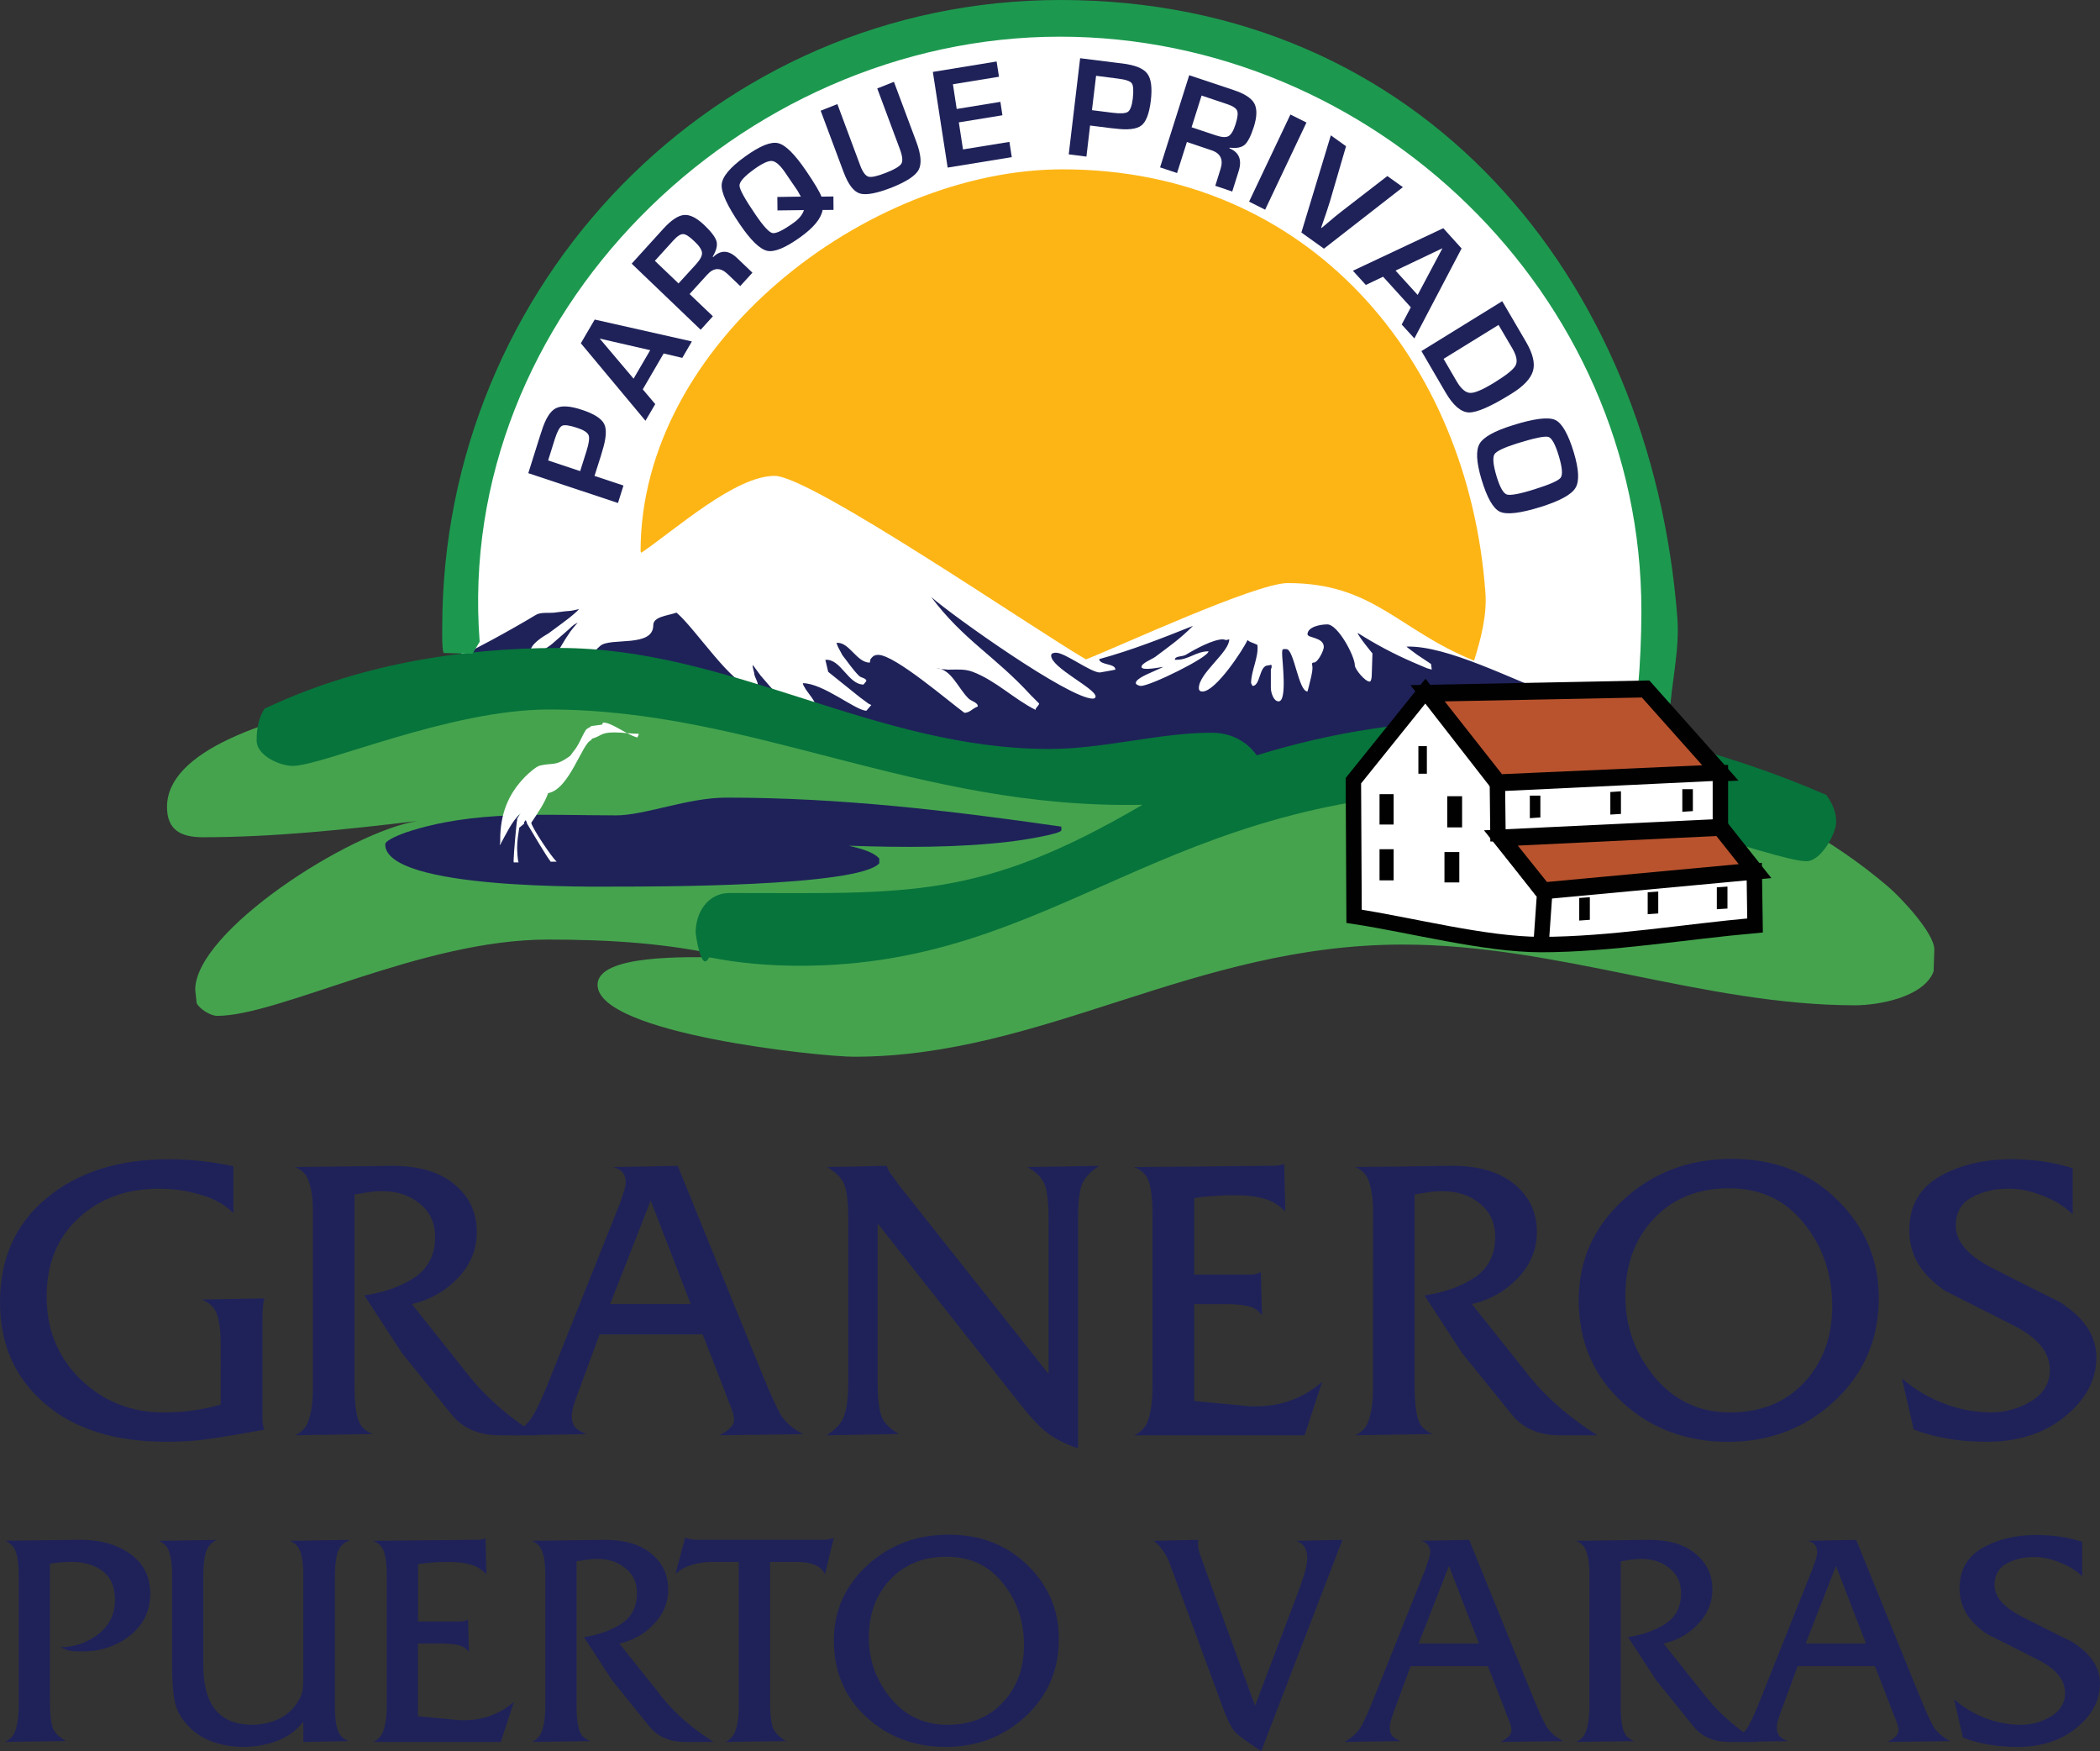 <!-- Generator: Adobe Illustrator 17.0.0, SVG Export Plug-In  -->
<svg version="1.1"
	 xmlns="http://www.w3.org/2000/svg" xmlns:xlink="http://www.w3.org/1999/xlink" xmlns:a="http://ns.adobe.com/AdobeSVGViewerExtensions/3.0/"
	 x="0px" y="0px" width="66.101px" height="55.106px" viewBox="0 0 66.101 55.106" enable-background="new 0 0 66.101 55.106"
	 xml:space="preserve">
<rect x="0" y="0" width="66.101" height="55.106" fill="#333333" stroke="none"/>
<defs>
</defs>
<g>
	<g>
		<path fill="#1F2259" d="M4.73,50.156c0,0.532-0.213,0.973-0.638,1.313c-0.424,0.334-0.923,0.5-1.497,0.5
			c-0.16,0-0.288-0.006-0.385-0.018c-0.089-0.02-0.196-0.06-0.319-0.116c0.445,0,0.842-0.135,1.198-0.406
			c0.355-0.277,0.53-0.636,0.53-1.081c0-0.403-0.126-0.705-0.377-0.898c-0.25-0.2-0.582-0.298-0.994-0.298
			c-0.225,0-0.449,0.019-0.675,0.057v4.361c0,0.343,0.025,0.599,0.077,0.772c0.052,0.169,0.193,0.315,0.425,0.446l-1.921,0.027
			c0.18-0.078,0.297-0.214,0.348-0.416c0.058-0.197,0.088-0.436,0.088-0.715v-0.221v-3.646v-0.233c0-0.289-0.026-0.522-0.077-0.705
			c-0.052-0.186-0.169-0.316-0.349-0.394l2.345-0.03c0.656,0,1.19,0.151,1.603,0.454C4.523,49.207,4.73,49.624,4.73,50.156"/>
		<path fill="#1F2259" d="M9.547,54.817v-0.637c-0.2,0.263-0.472,0.463-0.812,0.6c-0.34,0.128-0.701,0.192-1.079,0.192
			c-0.35,0-0.674-0.057-0.977-0.165c-0.304-0.109-0.564-0.283-0.78-0.521c-0.22-0.237-0.354-0.494-0.405-0.771
			c-0.053-0.283-0.077-0.655-0.077-1.119v-2.587v-0.3c0-0.258-0.03-0.475-0.088-0.655c-0.052-0.181-0.164-0.303-0.339-0.366
			l1.836-0.03c-0.175,0.077-0.29,0.213-0.35,0.406c-0.052,0.192-0.077,0.424-0.077,0.695v0.25v2.587c0,0.63,0.129,1.104,0.388,1.418
			c0.263,0.309,0.646,0.463,1.148,0.463c0.283,0,0.547-0.055,0.792-0.162c0.251-0.116,0.439-0.266,0.568-0.445
			c0.129-0.18,0.202-0.324,0.222-0.434c0.019-0.111,0.03-0.281,0.03-0.513v-2.914v-0.3c0-0.258-0.03-0.475-0.085-0.655
			c-0.055-0.181-0.167-0.303-0.342-0.366l1.846-0.03l0.011,0.03c-0.183,0.063-0.301,0.196-0.359,0.396
			c-0.052,0.197-0.077,0.435-0.077,0.715v0.221v3.646v0.233c0,0.294,0.025,0.533,0.077,0.713c0.053,0.182,0.172,0.307,0.359,0.378
			L9.547,54.817z"/>
		<path fill="#1F2259" d="M15.763,54.817h-4.024c0.18-0.078,0.297-0.216,0.348-0.413c0.059-0.2,0.089-0.438,0.089-0.718v-0.221
			v-3.646v-0.243c0-0.295-0.028-0.533-0.079-0.713c-0.051-0.18-0.171-0.307-0.357-0.376l3.089-0.03h0.174
			c0.121,0,0.215-0.016,0.28-0.049l0.028,1.131c-0.149-0.154-0.318-0.258-0.511-0.309c-0.188-0.052-0.406-0.077-0.658-0.077
			c-0.224,0-0.408,0.005-0.549,0.019c-0.136,0.007-0.281,0.022-0.436,0.051v1.803h1.151h0.211c0.077-0.006,0.148-0.025,0.213-0.059
			l0.029,1.024c-0.085-0.123-0.197-0.196-0.338-0.222c-0.138-0.031-0.319-0.048-0.55-0.048h-0.717v2.287l1.228,0.114
			c0.031,0.007,0.066,0.01,0.106,0.01h0.116c0.602,0,1.129-0.193,1.571-0.579L15.763,54.817z"/>
		<path fill="#1F2259" d="M22.462,54.817h-0.888c-0.489,0-0.865-0.16-1.129-0.481l-1.179-1.459l-0.887-1.36
			c0.47-0.071,0.864-0.214,1.188-0.424c0.32-0.217,0.482-0.538,0.482-0.956c0-0.335-0.121-0.598-0.367-0.79
			c-0.238-0.193-0.53-0.291-0.878-0.291c-0.123,0-0.245,0.013-0.367,0.03c-0.122,0.019-0.219,0.034-0.289,0.047v4.333v0.242
			c0,0.296,0.025,0.532,0.077,0.714c0.051,0.18,0.171,0.302,0.357,0.368l-1.844,0.027c0.174-0.069,0.285-0.202,0.337-0.396
			c0.059-0.194,0.089-0.421,0.089-0.684v-0.272v-3.646v-0.311c0-0.258-0.029-0.475-0.089-0.655
			c-0.052-0.181-0.163-0.303-0.337-0.366l2.297-0.03c0.632,0,1.119,0.146,1.468,0.437c0.354,0.288,0.53,0.665,0.53,1.129
			c0,0.409-0.152,0.773-0.453,1.088c-0.298,0.312-0.658,0.514-1.082,0.61l1.389,1.745c0.2,0.244,0.439,0.486,0.716,0.724
			C21.88,54.422,22.166,54.629,22.462,54.817"/>
		<path fill="#1F2259" d="M25.967,49.539c-0.072-0.149-0.185-0.25-0.338-0.299c-0.148-0.059-0.32-0.087-0.521-0.087h-0.869v4.41
			c0,0.342,0.026,0.599,0.078,0.772c0.053,0.166,0.193,0.317,0.424,0.454l-1.911,0.029c0.174-0.08,0.287-0.216,0.337-0.407
			c0.06-0.192,0.089-0.424,0.089-0.696v-0.25v-4.312h-0.851c-0.224,0-0.435,0.031-0.637,0.095c-0.198,0.06-0.369,0.154-0.51,0.291
			l0.307-1.146c0.138,0.043,0.268,0.064,0.396,0.064h3.841c0.105,0,0.188-0.003,0.253-0.009c0.063-0.013,0.13-0.032,0.192-0.056
			L25.967,49.539z"/>
		<path fill="#1F2259" d="M32.231,51.769c0-0.753-0.221-1.404-0.665-1.949c-0.438-0.554-1.027-0.831-1.766-0.831
			c-0.74,0-1.337,0.242-1.785,0.725c-0.445,0.475-0.667,1.083-0.667,1.824c0,0.712,0.233,1.35,0.696,1.91
			c0.462,0.553,1.054,0.829,1.775,0.829c0.727,0,1.309-0.233,1.746-0.705C32.01,53.103,32.231,52.501,32.231,51.769 M33.33,51.574
			c0,0.972-0.347,1.784-1.041,2.434c-0.694,0.644-1.534,0.965-2.52,0.965c-0.984,0-1.817-0.313-2.498-0.938
			c-0.684-0.629-1.024-1.434-1.024-2.411c0-0.928,0.347-1.712,1.043-2.357c0.702-0.648,1.561-0.973,2.577-0.973
			c0.995,0,1.823,0.322,2.481,0.965C33.004,49.901,33.33,50.673,33.33,51.574"/>
		<path fill="#1F2259" d="M42.255,48.457l-1.899,4.94L39.7,55.106c-0.406-0.263-0.672-0.455-0.801-0.578
			c-0.122-0.129-0.249-0.365-0.376-0.705l-1.458-3.955c-0.096-0.252-0.191-0.504-0.28-0.756c-0.122-0.269-0.278-0.479-0.472-0.625
			l1.409-0.03l-0.012,0.117c0,0.096,0.017,0.198,0.051,0.307c0.037,0.105,0.106,0.301,0.211,0.589l1.533,4.209l1.314-3.465
			c0.109-0.291,0.188-0.521,0.24-0.695c0.058-0.18,0.087-0.347,0.087-0.501c0-0.271-0.112-0.447-0.338-0.53L42.255,48.457z"/>
		<path fill="#1F2259" d="M46.554,51.721l-0.946-2.443l-0.955,2.443H46.554z M47.23,54.817c0.232-0.115,0.346-0.238,0.346-0.366
			c0-0.077-0.026-0.185-0.085-0.329c-0.058-0.14-0.101-0.251-0.125-0.327l-0.531-1.362H44.4l-0.501,1.362
			c-0.051,0.136-0.091,0.248-0.117,0.337c-0.023,0.085-0.036,0.169-0.036,0.252c0,0.09,0.023,0.168,0.075,0.241
			c0.06,0.063,0.148,0.119,0.271,0.165l-1.776,0.027c0.245-0.137,0.423-0.302,0.532-0.493c0.107-0.192,0.243-0.493,0.405-0.907
			l1.612-4.032c0.043-0.121,0.079-0.227,0.104-0.309c0.032-0.09,0.049-0.169,0.049-0.232c0-0.092-0.022-0.164-0.068-0.223
			c-0.036-0.057-0.114-0.103-0.23-0.134l1.525-0.03l2.006,4.94c0.168,0.413,0.305,0.719,0.416,0.917
			c0.114,0.193,0.297,0.351,0.541,0.476L47.23,54.817z"/>
		<path fill="#1F2259" d="M55.328,54.817h-0.889c-0.49,0-0.864-0.16-1.129-0.481l-1.177-1.459l-0.887-1.36
			c0.469-0.071,0.863-0.214,1.186-0.424c0.321-0.217,0.483-0.538,0.483-0.956c0-0.335-0.124-0.598-0.368-0.79
			c-0.238-0.193-0.531-0.291-0.879-0.291c-0.121,0-0.244,0.013-0.366,0.03c-0.122,0.019-0.218,0.034-0.288,0.047v4.333v0.242
			c0,0.296,0.024,0.532,0.076,0.714c0.051,0.18,0.172,0.302,0.357,0.368l-1.843,0.027c0.173-0.069,0.287-0.202,0.337-0.396
			c0.061-0.194,0.087-0.421,0.087-0.684v-0.272v-3.646v-0.311c0-0.258-0.026-0.475-0.087-0.655c-0.05-0.181-0.164-0.303-0.337-0.366
			l2.298-0.03c0.63,0,1.119,0.146,1.466,0.437c0.354,0.288,0.532,0.665,0.532,1.129c0,0.409-0.153,0.773-0.455,1.088
			c-0.296,0.312-0.655,0.514-1.08,0.61l1.39,1.745c0.198,0.244,0.438,0.486,0.714,0.724C54.745,54.422,55.031,54.629,55.328,54.817"
			/>
		<path fill="#1F2259" d="M58.735,51.721l-0.944-2.443l-0.956,2.443H58.735z M59.41,54.817c0.233-0.115,0.349-0.238,0.349-0.366
			c0-0.077-0.029-0.185-0.085-0.329c-0.059-0.14-0.101-0.251-0.128-0.327l-0.529-1.362h-2.433l-0.502,1.362
			c-0.052,0.136-0.09,0.248-0.116,0.337c-0.026,0.085-0.038,0.169-0.038,0.252c0,0.09,0.026,0.168,0.077,0.241
			c0.059,0.063,0.146,0.119,0.271,0.165L54.5,54.817c0.244-0.137,0.421-0.302,0.53-0.493c0.109-0.192,0.243-0.493,0.406-0.907
			l1.61-4.032c0.045-0.121,0.081-0.227,0.106-0.309c0.031-0.09,0.047-0.169,0.047-0.232c0-0.092-0.021-0.164-0.066-0.223
			c-0.038-0.057-0.117-0.103-0.23-0.134l1.524-0.03l2.006,4.94c0.169,0.413,0.308,0.719,0.416,0.917
			c0.115,0.193,0.295,0.351,0.54,0.476L59.41,54.817z"/>
		<path fill="#1F2259" d="M66.101,52.975c0,0.532-0.248,1-0.743,1.399c-0.488,0.397-1.103,0.599-1.843,0.599
			c-0.31,0-0.605-0.022-0.888-0.068c-0.284-0.045-0.564-0.119-0.84-0.224l-0.279-1.205c0.288,0.25,0.617,0.448,0.982,0.59
			c0.368,0.141,0.744,0.211,1.13,0.211c0.327,0,0.642-0.085,0.936-0.261c0.297-0.18,0.445-0.429,0.445-0.742
			c0-0.404-0.277-0.749-0.831-1.032c-0.553-0.282-1.093-0.557-1.621-0.819c-0.578-0.383-0.869-0.859-0.869-1.44
			c0-0.565,0.236-0.987,0.705-1.263c0.477-0.277,1.049-0.416,1.718-0.416c0.509,0,0.988,0.069,1.437,0.215v1.089
			c-0.18-0.181-0.409-0.325-0.694-0.435c-0.276-0.116-0.551-0.176-0.819-0.176c-0.335,0-0.627,0.073-0.878,0.214
			c-0.245,0.137-0.368,0.358-0.368,0.666c0,0.362,0.273,0.687,0.82,0.976c0.553,0.282,1.099,0.557,1.631,0.819
			C65.81,52.038,66.101,52.471,66.101,52.975"/>
		<path fill="#1F2259" d="M8.325,44.987c-0.773,0.144-1.355,0.242-1.751,0.294c-0.393,0.062-0.839,0.09-1.338,0.09
			c-1.621,0-2.899-0.399-3.834-1.209C0.468,43.357,0,42.298,0,40.985c0-1.383,0.489-2.478,1.468-3.281
			c0.976-0.817,2.26-1.224,3.847-1.224c0.668,0,1.347,0.074,2.032,0.219v1.48c-0.256-0.266-0.598-0.459-1.029-0.58
			c-0.418-0.129-0.857-0.192-1.312-0.192c-1.022,0-1.867,0.308-2.536,0.927c-0.669,0.618-1.002,1.439-1.002,2.469
			c0,1.04,0.355,1.904,1.067,2.603c0.714,0.692,1.583,1.041,2.611,1.041c0.635,0,1.235-0.083,1.803-0.246V42.35
			c0-0.396-0.035-0.71-0.103-0.938c-0.069-0.242-0.232-0.412-0.489-0.518l1.969-0.036c-0.024,0.069-0.042,0.162-0.05,0.282
			c-0.01,0.111-0.014,0.214-0.014,0.309v2.958v0.272C8.262,44.787,8.283,44.892,8.325,44.987"/>
		<path fill="#1F2259" d="M16.913,45.167h-1.185c-0.653,0-1.152-0.214-1.506-0.644l-1.569-1.942l-1.183-1.815
			c0.625-0.096,1.151-0.281,1.582-0.566c0.428-0.291,0.643-0.717,0.643-1.273c0-0.447-0.163-0.8-0.488-1.056
			c-0.317-0.259-0.709-0.386-1.172-0.386c-0.163,0-0.325,0.012-0.488,0.04c-0.163,0.024-0.292,0.045-0.387,0.062v5.778v0.32
			c0,0.396,0.035,0.713,0.103,0.952c0.069,0.242,0.228,0.404,0.477,0.491l-2.458,0.038c0.233-0.095,0.383-0.271,0.45-0.529
			c0.078-0.257,0.117-0.56,0.117-0.912v-0.36V38.5v-0.412c0-0.342-0.039-0.635-0.117-0.874c-0.067-0.24-0.217-0.402-0.45-0.488
			l3.066-0.039c0.838,0,1.49,0.192,1.953,0.581c0.472,0.386,0.707,0.887,0.707,1.504c0,0.549-0.199,1.034-0.602,1.453
			c-0.396,0.412-0.876,0.684-1.442,0.812l1.853,2.328c0.267,0.326,0.584,0.647,0.951,0.966
			C16.136,44.638,16.519,44.918,16.913,45.167"/>
		<path fill="#1F2259" d="M21.741,41.037l-1.26-3.258l-1.275,3.258H21.741z M22.642,45.167c0.31-0.154,0.464-0.316,0.464-0.488
			c0-0.104-0.038-0.25-0.116-0.438c-0.076-0.188-0.132-0.335-0.168-0.439l-0.706-1.812h-3.243l-0.669,1.812
			c-0.067,0.181-0.12,0.333-0.154,0.453c-0.034,0.113-0.052,0.222-0.052,0.333c0,0.12,0.034,0.228,0.102,0.323
			c0.078,0.085,0.199,0.157,0.361,0.219l-2.368,0.038c0.327-0.18,0.562-0.398,0.707-0.657c0.146-0.256,0.327-0.659,0.542-1.21
			l2.149-5.379c0.06-0.161,0.106-0.299,0.14-0.411c0.044-0.121,0.066-0.224,0.066-0.309c0-0.121-0.03-0.217-0.09-0.297
			c-0.054-0.077-0.154-0.136-0.309-0.179l2.034-0.039l2.676,6.589c0.223,0.55,0.407,0.955,0.554,1.223
			c0.154,0.258,0.395,0.467,0.72,0.631L22.642,45.167z"/>
		<path fill="#1F2259" d="M33.933,38.346v6.59v0.644c-0.43-0.146-0.768-0.323-1.018-0.529c-0.248-0.206-0.535-0.517-0.862-0.938
			L27.625,38.5v4.993c0,0.453,0.035,0.798,0.104,1.03c0.069,0.222,0.257,0.423,0.566,0.604l-2.277,0.04
			c0.309-0.198,0.497-0.411,0.565-0.644c0.077-0.241,0.118-0.585,0.118-1.03v-5.147c0-0.463-0.036-0.803-0.105-1.016
			c-0.067-0.224-0.256-0.423-0.565-0.605l1.879-0.038c0.034,0.121,0.099,0.231,0.193,0.335l0.181,0.257l4.722,5.958v-4.891
			c0-0.453-0.036-0.793-0.103-1.016c-0.069-0.231-0.258-0.434-0.566-0.605l2.266-0.038c-0.301,0.19-0.489,0.404-0.567,0.644
			C33.966,37.569,33.933,37.91,33.933,38.346"/>
		<path fill="#1F2259" d="M41.064,45.167h-5.367c0.242-0.105,0.396-0.287,0.465-0.553c0.077-0.267,0.115-0.584,0.115-0.952v-0.297
			V38.5v-0.32c0-0.395-0.034-0.711-0.102-0.953c-0.069-0.241-0.229-0.407-0.478-0.501l4.119-0.039h0.231
			c0.162,0,0.286-0.021,0.374-0.064l0.038,1.504c-0.196-0.205-0.426-0.341-0.684-0.41c-0.247-0.069-0.539-0.104-0.875-0.104
			c-0.299,0-0.543,0.011-0.731,0.027c-0.182,0.008-0.374,0.03-0.579,0.064v2.407h1.531h0.283c0.101-0.008,0.196-0.035,0.282-0.077
			l0.038,1.365c-0.111-0.165-0.262-0.262-0.449-0.298c-0.181-0.044-0.427-0.062-0.732-0.062h-0.953v3.048l1.633,0.155
			c0.045,0.009,0.09,0.014,0.141,0.014h0.154c0.81,0,1.507-0.257,2.099-0.773L41.064,45.167z"/>
		<path fill="#1F2259" d="M50.281,45.167h-1.184c-0.653,0-1.153-0.214-1.504-0.644l-1.572-1.942l-1.183-1.815
			c0.626-0.096,1.152-0.281,1.582-0.566c0.429-0.291,0.644-0.717,0.644-1.273c0-0.447-0.162-0.8-0.489-1.056
			c-0.317-0.259-0.708-0.386-1.171-0.386c-0.163,0-0.325,0.012-0.489,0.04c-0.163,0.024-0.292,0.045-0.386,0.062v5.778v0.32
			c0,0.396,0.035,0.713,0.102,0.952c0.068,0.242,0.228,0.404,0.477,0.491l-2.458,0.038c0.233-0.095,0.381-0.271,0.45-0.529
			c0.077-0.257,0.118-0.56,0.118-0.912v-0.36V38.5v-0.412c0-0.342-0.041-0.635-0.118-0.874c-0.069-0.24-0.217-0.402-0.45-0.488
			l3.063-0.039c0.84,0,1.491,0.192,1.956,0.581c0.473,0.386,0.707,0.887,0.707,1.504c0,0.549-0.202,1.034-0.604,1.453
			c-0.395,0.412-0.875,0.684-1.442,0.812l1.854,2.328c0.266,0.326,0.582,0.647,0.952,0.966
			C49.504,44.638,49.888,44.918,50.281,45.167"/>
		<path fill="#1F2259" d="M57.672,41.1c0-1.001-0.297-1.869-0.888-2.6c-0.584-0.736-1.369-1.106-2.355-1.106
			c-0.985,0-1.78,0.322-2.382,0.967c-0.591,0.633-0.887,1.445-0.887,2.431c0,0.953,0.309,1.802,0.926,2.548
			c0.617,0.738,1.408,1.107,2.368,1.107c0.969,0,1.746-0.312,2.33-0.938C57.375,42.88,57.672,42.078,57.672,41.1 M59.138,40.843
			c0,1.297-0.463,2.376-1.389,3.242c-0.927,0.86-2.045,1.288-3.358,1.288c-1.312,0-2.423-0.416-3.333-1.25
			c-0.91-0.841-1.365-1.912-1.365-3.215c0-1.236,0.464-2.283,1.393-3.141c0.934-0.867,2.078-1.299,3.435-1.299
			c1.327,0,2.432,0.428,3.307,1.287C58.702,38.61,59.138,39.644,59.138,40.843"/>
		<path fill="#1F2259" d="M65.987,42.707c0,0.715-0.33,1.335-0.988,1.868c-0.652,0.532-1.474,0.796-2.458,0.796
			c-0.413,0-0.809-0.029-1.186-0.09c-0.376-0.06-0.75-0.155-1.119-0.294l-0.371-1.61c0.386,0.335,0.822,0.598,1.31,0.785
			c0.489,0.189,0.991,0.284,1.505,0.284c0.438,0,0.854-0.115,1.25-0.349c0.393-0.239,0.592-0.568,0.592-0.99
			c0-0.54-0.369-1-1.108-1.378c-0.735-0.376-1.457-0.74-2.162-1.093c-0.77-0.505-1.155-1.145-1.155-1.916
			c0-0.757,0.312-1.317,0.938-1.688c0.636-0.368,1.397-0.553,2.291-0.553c0.678,0,1.316,0.093,1.916,0.283v1.453
			c-0.239-0.239-0.548-0.432-0.926-0.579c-0.369-0.153-0.733-0.23-1.095-0.23c-0.446,0-0.836,0.095-1.171,0.283
			c-0.325,0.18-0.488,0.475-0.488,0.889c0,0.479,0.365,0.913,1.095,1.299c0.737,0.378,1.462,0.741,2.174,1.093
			C65.601,41.46,65.987,42.04,65.987,42.707"/>
		<path fill="#FFFFFF" d="M33.403,0.71c10.314,0,18.882,8.598,18.882,18.906c0,3.822-1.306,6.797-5.553,6.797
			c-4.465,0-8.858-1.022-13.329-1.022c-4.486,0-8.893,1.022-13.373,1.022c-4.264,0-5.53-2.98-5.53-6.797
			C14.5,9.262,23.046,0.71,33.403,0.71"/>
		<path fill="#1F2259" d="M48.909,21.858c-0.305,0.234-7.764,1.682-9.396,2.356c-0.505-0.461-0.774-0.823-1.532-0.823
			c-2.029,0-4.223,0.777-6.4,0.777c-5.094,0-9.482-2.754-14.551-2.754c-2.041,0-3.881,0.305-5.842,0.821
			c1.923-0.877,3.877-1.802,5.685-2.888c0.143-0.086,0.399-0.052,0.557-0.066l0.354-0.044l0.187-0.016l0.11-0.021l0.074-0.017
			l0.074-0.017l-0.074,0.076l-0.126,0.111l-0.118,0.096l-0.222,0.169l-0.422,0.312c-0.186,0.106-0.571,0.345-0.571,0.571
			c0,0.056-0.017,0.087,0.046,0.087c0.169,0,0.517-0.221,0.644-0.332l0.332-0.289l0.178-0.156l0.118-0.109l0.059-0.046l0.113-0.064
			l-0.075,0.087l-0.068,0.08l-0.088,0.113l-0.153,0.23l-0.225,0.37c-0.087,0.108-0.369,0.499-0.369,0.605
			c0,0.159,0.164,0.179,0.289,0.179c0.817,0,0.937-0.537,1.399-0.933c0.316-0.273,1.667,0.064,1.667-0.646
			c0-0.271,0.422-0.295,0.732-0.398c0.602,0.506,1.788,2.354,2.399,2.354c0.33,0,0.045-0.277,0.045-0.459l-0.045-0.185v-0.067
			l0.245,0.333c0.383,0.448,0.778,0.942,1.354,1.133c0.075,0.025,0.15,0,0.222,0h0.179c0.044-0.26-0.182-0.472-0.326-0.688
			l-0.082-0.141l-0.015-0.06c0.642,0,1.666,0.866,2,0.866l0.155-0.179l-0.089-0.044l-0.268-0.198l-1-0.802l-0.089-0.378
			c0.485-0.044,0.717,0.778,1.201,0.778l0.089-0.111c0-0.095-0.164-0.097-0.229-0.162c-0.208-0.208-0.342-0.422-0.521-0.646
			l-0.139-0.259l-0.053-0.134c0.403-0.043,0.631,0.622,1.051,0.622l0.021-0.108c0.072-0.095,0.126-0.136,0.246-0.136
			c0.521,0,2.235,1.479,2.711,1.823c0.146,0,0.243-0.111,0.332-0.157l0.09-0.044c0-0.131-0.205-0.159-0.297-0.254
			c-0.327-0.324-0.553-0.946-1.015-0.946l0.135,0.022l0.244,0.021c0.271,0,0.511-0.029,0.769,0.067
			c0.723,0.272,1.298,0.856,1.984,1.2c-0.023-0.052,0.111-0.143,0.111-0.2l-0.267-0.268c-1.144-1.247-2.113-1.726-3.132-3.086
			c0.673,0.592,4.334,3.199,5.088,3.199c0.04,0,0.087-0.019,0.087-0.067c0-0.255-1.399-0.905-1.399-1.289
			c0-0.077,0.087-0.089,0.156-0.089c0.284,0,1.089,0.622,1.378,0.622l0.377-0.067l0.111-0.023c0-0.203-0.483-0.131-0.511-0.33
			c1.031-0.283,1.963-0.652,2.953-1.046c-0.417,0.418-0.713,0.617-1.19,0.977c-0.093,0.069-0.43,0.198-0.43,0.312
			c0,0.143,0.647,0,0.688,0l-0.089,0.043l-0.2,0.09c-0.143,0.071-0.578,0.229-0.578,0.378c0,0.052,0.122,0.09,0.157,0.09
			c0.303,0,2.132-0.899,2.132-1.09c-0.383,0-0.629,0.266-0.999,0.266H36.98c0-0.125,0.235-0.091,0.343-0.155
			c0.306-0.186,0.862-0.488,1.17-0.488l0.108,0.023l0.092-0.023c0,0.41-0.957,1.065-0.957,1.532c0,0.08,0.046,0.111,0.111,0.111
			c0.425,0,1.291-1.335,1.422-1.621c0.072,0.072,0.165,0.083,0.25,0.126l0.06,0.028c0.046,0.384-0.199,0.808-0.199,1.201l0.045,0.09
			c0.252,0,0.205-0.646,0.489-0.646c0.064,0,0.131-0.069,0.11,0.067l-0.022,0.064v0.578c0,0.129,0.078,0.422,0.245,0.422
			c0.278,0,0.109-1.289,0.109-1.509c0-0.158,0.023-0.135,0.135-0.135c0.245,0,0.379,1.333,0.665,1.333l0.046-0.176
			c0.048-0.205,0.11-0.406,0.11-0.578c0-0.082-0.05-0.157,0.045-0.157c0.129,0,0.312-0.384,0.312-0.488
			c0-0.313-0.513-0.28-0.513-0.4c0-0.23,0.392-0.312,0.623-0.312c0.335,0,0.867,1,0.867,1.29c0,0.114,0.317,0.51,0.467,0.51
			c0.054,0,0.065-0.168,0.065-0.199l0.022-0.688c0,0-0.457-0.552-0.466-0.646c0.562,0.357,1.149,0.67,1.762,0.933l0.415,0.178
			l0.156,0.044l-0.023-0.176L44.6,20.599l-0.245-0.183l-0.087-0.068C45.554,20.303,47.634,21.409,48.909,21.858"/>
		<path fill="#45A34E" d="M35.559,26.056c3.31-1.752,7.008-2.618,10.752-2.618c4.694,0,9.52,1.387,13.13,4.472
			c0.372,0.319,1.445,1.443,1.445,1.971l-0.023,0.687c-0.304,0.812-1.732,1.067-2.467,1.067c-4.755,0-9.356-1.911-14.239-1.911
			c-6.59,0-11.308,3.53-17.284,3.53c-1.021,0-8.064-0.719-8.064-2.263c0-0.97,2.859-0.867,3.777-0.867h0.376
			c-1.925-0.446-3.764-0.557-5.73-0.557c-3.958,0-8.429,2.401-10.397,2.401c-0.206,0-0.551-0.214-0.645-0.399l-0.045-0.424
			c0-1.839,4.849-4.966,7-5.311c-2.207,0.266-4.533,0.513-6.755,0.513c-0.714,0-1.133-0.239-1.133-0.956
			c0-3.503,12.362-4.286,15.483-4.286c1.619,0,4.787,2.141,6.51,2.732c2.168,0.742,4.788,0.91,7.065,0.91
			c1.023,0,2.166-0.129,3.089-0.6C36.746,24.76,36.077,25.306,35.559,26.056"/>
		<path fill="#07743B" d="M8.323,22.304c-0.193,0.312-0.245,0.64-0.245,0.998c0,0.479,0.735,0.8,1.134,0.8
			c0.944,0,4.926-1.775,8.064-1.775c6.427,0,11.564,3.146,18.683,2.999c-5.143,3.017-7.392,2.776-12.995,2.776
			c-0.691,0-1.067,0.618-1.067,1.243c0,0.054,0.172,1.311,0.423,0.778c0.94,0.191,1.906,0.268,2.866,0.268
			c8.168,0,11.41-5.511,21.77-5.511c3.306,0,8.888,2.222,9.907,2.222c0.446,0,0.934-0.854,0.934-1.244
			c0-0.316-0.128-0.589-0.312-0.843c-3.286-1.426-6.951-2.357-10.551-2.357c-2.532,0-4.955,0.362-7.376,1.111
			c-0.335-0.474-0.853-0.711-1.422-0.711c-1.655,0-3.384,0.511-5.109,0.511c-5.49,0-10.027-3.179-15.438-3.179
			C14.428,20.391,11.191,20.938,8.323,22.304"/>
		<path fill="#1C994F" d="M52.554,22.48l-0.689-0.776h-0.311c0.075-0.833,0.111-1.653,0.111-2.489
			c0-9.98-8.459-18.061-18.306-18.061c-10.063,0-19.053,8.761-18.261,19.04l-0.223,0.378l-0.912-0.023
			c-0.056-0.146-0.043-0.622-0.043-0.8C13.921,8.967,22.487,0,33.381,0C44.746,0,51.98,8.741,52.799,19.46
			C52.872,20.457,52.61,21.492,52.554,22.48"/>
		<path fill="#FDB515" d="M20.186,17.395c1.101-0.751,2.957-2.42,4.198-2.42c1.13,0,8.164,4.827,9.798,5.775
			c1.021-0.396,5.345-2.401,6.352-2.401c2.703,0,3.459,1.469,5.866,2.442c0.211-0.681,0.41-1.427,0.355-2.154
			c-0.543-7.339-5.562-13.308-13.307-13.308c-6.142,0-13.285,5.47-13.285,12.021L20.186,17.395z"/>
		<path fill="#1F2259" d="M26.721,26.614c0.301,0.077,0.729,0.164,0.955,0.4v0.154c-0.663,0.74-7.204,0.732-8.177,0.732
			c-0.754,0-7.374,0.113-7.374-1.331c0-0.14,0.571-0.346,0.667-0.378c2.12-0.707,4.407-0.532,6.597-0.532
			c0.911,0,2.263-0.559,3.467-0.559c3.578,0,7.026,0.404,10.552,0.913v0.113c0,0.124-1.362,0.332-1.549,0.351
			C30.184,26.682,28.404,26.672,26.721,26.614"/>
		<path fill="#FFFFFF" d="M20.054,23.204c-0.325-0.08-0.787-0.466-1.066-0.466c-0.022,0-0.021,0.066-0.046,0.066l-0.333,0.044
			c-0.029,0.047-0.134,0.062-0.176,0.135c-0.148,0.239-0.206,0.462-0.401,0.687c-0.036,0.046-0.062,0.1-0.11,0.135
			c-0.453,0.322-0.53,0.188-0.934,0.289c-0.113,0.028-0.36,0.249-0.443,0.333c-0.559,0.559-0.8,1.204-0.8,1.999v0.09
			c0,0.036-0.045,0.064,0,0.064c0.201-0.359,0.345-0.7,0.644-0.997l-0.111,0.177v0.043c-0.018,0.042-0.11,1.079-0.11,1.245
			c0,0.113-0.015,0.09,0.088,0.09h0.067c-0.032-0.066-0.045-0.385-0.045-0.468c0-0.214,0.036-0.411,0.066-0.622
			c0.034-0.033,0.147-0.116,0.155-0.132V25.87c0.03-0.021,0.067-0.103,0.09-0.133l-0.044,0.043c0,0.049,0.044,0.088,0.044,0.136
			c0.087,0.145,0.669,1.132,0.733,1.176c-0.035,0.036,0.1,0.023,0.112,0.023h0.087c-0.156-0.139-0.758-1.036-0.799-1.222
			c0.195-0.296,0.412-0.6,0.532-0.934c0.673-0.121,1.073-1.584,1.355-1.666l0.022-0.046c0.31-0.088,0.266-0.199,0.713-0.199
			c0.261,0,0.514,0.044,0.776,0.044c-0.036,0-0.013,0.034-0.023,0.045l-0.022,0.043l-0.021,0.044V23.204z"/>
	</g>
	<polygon fill="#B9532E" points="44.935,21.816 47.153,24.634 54.151,24.323 51.798,21.681 	"/>
	<polygon fill="none" stroke="#010101" stroke-width="0.532" stroke-miterlimit="10" points="44.935,21.816 47.153,24.634 
		54.151,24.323 51.798,21.681 	"/>
	<g>
		<path fill="#FFFFFF" d="M55.243,29.123l-0.025-1.71l-6.753,0.534l-1.2-1.534l6.887-0.354v-1.735l-7.019,0.335l-2.266-2.91
			l-2.267,2.819l0.022,4.267c1.786,0.27,4.112,0.889,5.889,0.889C50.677,29.723,53.07,29.316,55.243,29.123"/>
		<path fill="none" stroke="#010101" stroke-width="0.485" stroke-miterlimit="10" d="M55.243,29.123l-0.025-1.71l-6.753,0.534
			l-1.2-1.534l6.887-0.354v-1.735l-7.019,0.335l-2.266-2.91l-2.267,2.819l0.022,4.267c1.786,0.27,4.112,0.889,5.889,0.889
			C50.677,29.723,53.07,29.316,55.243,29.123z"/>
	</g>
	<rect x="44.646" y="23.48" fill="#010101" width="0.267" height="0.868"/>
	<rect x="45.554" y="25.056" fill="#010101" width="0.468" height="0.981"/>
	<rect x="43.423" y="24.991" fill="#010101" width="0.444" height="0.956"/>
	<rect x="43.423" y="26.724" fill="#010101" width="0.444" height="0.98"/>
	<rect x="45.467" y="26.813" fill="#010101" width="0.467" height="0.956"/>
	<polygon fill="#010101" points="52.954,24.834 52.954,25.546 53.286,25.524 53.286,24.834 	"/>
	<polygon fill="#010101" points="50.688,24.924 50.688,25.634 51.022,25.613 51.022,24.901 	"/>
	<polygon fill="#010101" points="48.154,25.037 48.154,25.747 48.486,25.724 48.486,25.037 	"/>
	<polygon fill="#010101" points="49.709,28.258 49.709,28.969 50.043,28.945 50.043,28.234 	"/>
	<polygon fill="#010101" points="51.864,28.079 51.864,28.769 52.196,28.745 52.196,28.056 	"/>
	<polygon fill="#010101" points="54.04,27.923 54.04,28.612 54.375,28.591 54.375,27.899 	"/>
	
		<line fill="none" stroke="#010101" stroke-width="0.485" stroke-miterlimit="10" x1="47.133" y1="24.658" x2="47.153" y2="26.478"/>
	
		<line fill="none" stroke="#010101" stroke-width="0.485" stroke-miterlimit="10" x1="48.621" y1="28.102" x2="48.509" y2="29.701"/>
	<polygon fill="#B9532E" points="47.243,26.369 54.151,26.037 55.243,27.413 48.575,28.033 	"/>
	<polygon fill="none" stroke="#010101" stroke-width="0.532" stroke-miterlimit="10" points="47.243,26.369 54.151,26.037 
		55.243,27.413 48.575,28.033 	"/>
	<g>
		<path fill="#1F2259" d="M18.262,14.825l0.198-0.627c0.079-0.25,0.101-0.416,0.068-0.501c-0.035-0.088-0.156-0.167-0.364-0.234
			c-0.238-0.078-0.396-0.102-0.472-0.064c-0.074,0.038-0.149,0.174-0.225,0.407l-0.214,0.684L18.262,14.825z M19.452,15.829
			l-2.823-0.939l0.368-1.169l0.048-0.145c0.122-0.393,0.271-0.638,0.448-0.727c0.177-0.094,0.457-0.077,0.836,0.052
			c0.378,0.124,0.608,0.275,0.691,0.445c0.083,0.173,0.061,0.458-0.064,0.854l-0.037,0.129l-0.206,0.648l0.912,0.302L19.452,15.829z
			"/>
	</g>
	<path fill="#1F2259" d="M20.466,11.02l-1.589-0.365l1.066,1.261L20.466,11.02z M20.89,11.123l-0.658,1.129l0.393,0.465
		l-0.308,0.524l-2.034-2.439l0.436-0.746l3.059,0.689l-0.302,0.517L20.89,11.123z"/>
	<g>
		<path fill="#1F2259" d="M21.358,8.919l0.553-0.605c0.131-0.147,0.194-0.266,0.186-0.361c-0.009-0.094-0.086-0.217-0.24-0.359
			c-0.154-0.15-0.271-0.226-0.354-0.227c-0.083-0.002-0.186,0.064-0.312,0.204l-0.578,0.637L21.358,8.919z M22.055,10.377
			l-2.172-2.08l0.997-1.099c0.249-0.273,0.467-0.417,0.652-0.433c0.186-0.017,0.401,0.093,0.642,0.324
			c0.219,0.209,0.347,0.381,0.381,0.509c0.033,0.129-0.008,0.289-0.122,0.477l0.015,0.015c0.238-0.232,0.492-0.223,0.757,0.034
			l0.479,0.457L23.3,9.003l-0.396-0.378C22.68,8.41,22.464,8.417,22.26,8.644l-0.554,0.609l0.733,0.7L22.055,10.377z"/>
		<path fill="#1F2259" d="M24.472,6.622l-0.004-0.424l0.74-0.011C25.156,6.092,25.12,6.026,25.1,5.995l-0.173-0.252l-0.21-0.309
			c-0.158-0.233-0.297-0.355-0.415-0.368c-0.117-0.013-0.308,0.075-0.567,0.262c-0.311,0.224-0.463,0.396-0.458,0.515
			c0.003,0.118,0.17,0.422,0.5,0.905c0.248,0.365,0.428,0.562,0.536,0.586c0.113,0.023,0.336-0.086,0.669-0.325
			c0.172-0.121,0.278-0.258,0.324-0.398L24.472,6.622z M26.233,6.183l0.003,0.422l-0.343,0.002
			c-0.045,0.266-0.278,0.553-0.701,0.856c-0.466,0.334-0.812,0.478-1.039,0.431c-0.23-0.05-0.52-0.327-0.864-0.834
			c-0.401-0.589-0.592-1.008-0.573-1.253c0.019-0.247,0.263-0.54,0.735-0.879c0.467-0.337,0.812-0.478,1.043-0.422
			c0.229,0.054,0.524,0.345,0.884,0.877c0.257,0.376,0.418,0.646,0.479,0.805L26.233,6.183z"/>
		<path fill="#1F2259" d="M27.613,2.783l0.525-0.208l0.707,1.893c0.147,0.396,0.172,0.689,0.07,0.878
			c-0.1,0.184-0.378,0.368-0.835,0.551c-0.482,0.189-0.822,0.253-1.017,0.191c-0.196-0.062-0.365-0.286-0.511-0.677l-0.72-1.927
			l0.526-0.208l0.718,1.929c0.078,0.209,0.167,0.327,0.26,0.355c0.093,0.026,0.276-0.013,0.546-0.12
			c0.277-0.108,0.441-0.206,0.491-0.291c0.05-0.085,0.033-0.239-0.05-0.461L27.613,2.783z"/>
	</g>
	<polygon fill="#1F2259" points="29.995,2.651 30.114,3.429 31.489,3.205 31.553,3.627 30.181,3.851 30.312,4.702 31.773,4.465 
		31.847,4.945 29.829,5.274 29.363,2.263 31.37,1.935 31.445,2.415 	"/>
	<g>
		<path fill="#1F2259" d="M34.371,3.467l0.637,0.08c0.255,0.033,0.417,0.023,0.493-0.026c0.076-0.054,0.127-0.19,0.155-0.414
			c0.029-0.256,0.018-0.418-0.031-0.485c-0.048-0.069-0.193-0.118-0.432-0.148l-0.692-0.089L34.371,3.467z M33.64,4.857l0.359-3.025
			l1.189,0.149l0.146,0.017c0.397,0.051,0.658,0.156,0.777,0.317c0.124,0.16,0.161,0.445,0.113,0.853
			c-0.05,0.404-0.147,0.665-0.296,0.78c-0.147,0.116-0.425,0.149-0.826,0.098l-0.13-0.013l-0.66-0.083l-0.115,0.978L33.64,4.857z"/>
		<path fill="#1F2259" d="M37.507,4.005l0.769,0.256c0.183,0.061,0.315,0.069,0.395,0.022c0.083-0.047,0.156-0.172,0.221-0.375
			c0.064-0.207,0.082-0.35,0.048-0.425c-0.032-0.079-0.136-0.147-0.313-0.206l-0.805-0.27L37.507,4.005z M36.515,5.267l0.918-2.9
			l1.391,0.465c0.347,0.114,0.566,0.255,0.657,0.422c0.091,0.168,0.088,0.414-0.014,0.736c-0.095,0.293-0.19,0.483-0.291,0.568
			c-0.1,0.085-0.257,0.115-0.472,0.089l-0.006,0.02c0.306,0.125,0.403,0.364,0.29,0.722l-0.201,0.638l-0.534-0.18l0.165-0.527
			c0.096-0.301-0.001-0.498-0.287-0.592L37.36,4.468l-0.31,0.977L36.515,5.267z"/>
	</g>
	<polygon fill="#1F2259" points="41.123,3.856 39.822,6.599 39.317,6.345 40.618,3.604 	"/>
	<g>
		<path fill="#1F2259" d="M43.669,5.54l0.489,0.35l-2.485,1.935l-0.71-0.508l0.927-3.058l0.479,0.343L41.86,6.345
			c-0.051,0.167-0.141,0.44-0.274,0.818l0.014,0.01l0.163-0.137c0.2-0.172,0.364-0.307,0.491-0.403L43.669,5.54z"/>
	</g>
	<path fill="#1F2259" d="M44.623,9.281l0.781-1.469l-1.477,0.703L44.623,9.281z M44.408,9.67l-0.873-0.962l-0.543,0.259L42.585,8.52
		l2.845-1.339l0.576,0.638l-1.486,2.831l-0.399-0.438L44.408,9.67z"/>
	<g>
		<path fill="#1F2259" d="M45.439,11.293l0.413,0.709c0.139,0.237,0.281,0.357,0.427,0.362c0.149,0.005,0.402-0.107,0.767-0.331
			c0.374-0.231,0.596-0.409,0.66-0.535c0.067-0.126,0.031-0.304-0.103-0.535l-0.434-0.738L45.439,11.293z M44.742,11.048l2.543-1.57
			l0.752,1.285c0.213,0.367,0.286,0.669,0.217,0.908c-0.071,0.244-0.3,0.488-0.688,0.725c-0.636,0.395-1.078,0.589-1.33,0.583
			c-0.247-0.007-0.493-0.216-0.735-0.63L44.742,11.048z"/>
		<path fill="#1F2259" d="M49.069,14.358c-0.111-0.373-0.222-0.576-0.333-0.609c-0.111-0.033-0.443,0.036-0.994,0.208
			c-0.407,0.129-0.642,0.242-0.702,0.339c-0.061,0.104-0.041,0.333,0.066,0.69c0.104,0.344,0.21,0.534,0.322,0.575
			c0.116,0.037,0.411-0.017,0.884-0.167c0.477-0.15,0.746-0.27,0.813-0.362C49.193,14.939,49.175,14.715,49.069,14.358
			 M49.543,14.253c0.157,0.531,0.174,0.899,0.046,1.102c-0.124,0.209-0.484,0.404-1.08,0.594c-0.65,0.203-1.082,0.255-1.297,0.154
			c-0.214-0.1-0.408-0.444-0.584-1.032c-0.157-0.531-0.177-0.899-0.056-1.107c0.121-0.208,0.466-0.401,1.036-0.579
			c0.674-0.213,1.122-0.269,1.342-0.172C49.167,13.314,49.364,13.658,49.543,14.253"/>
	</g>
</g>
</svg>